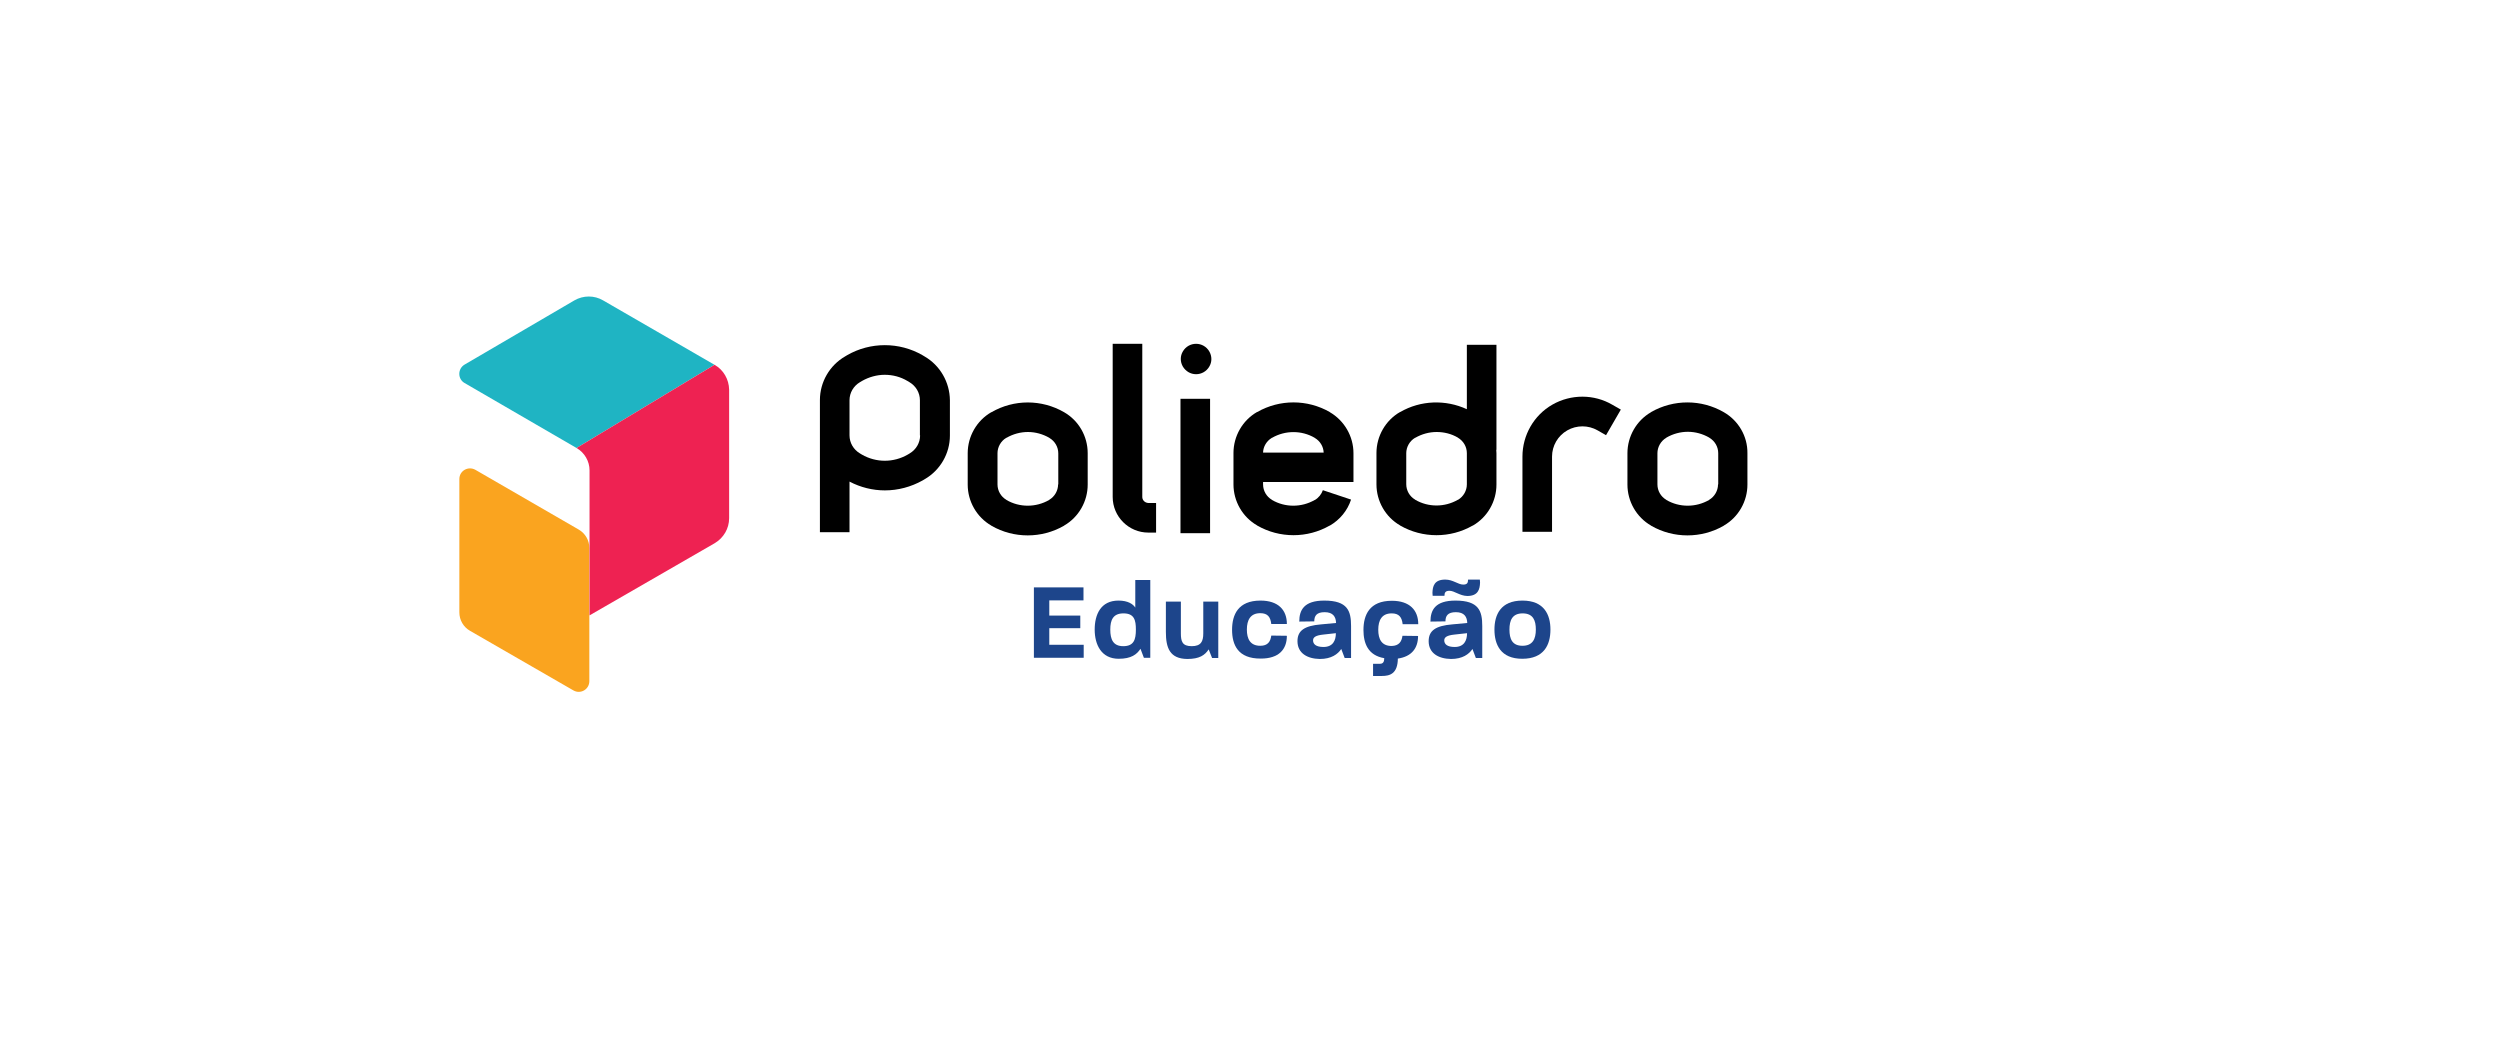 <?xml version="1.0" encoding="UTF-8"?> <svg xmlns="http://www.w3.org/2000/svg" width="430" height="180" viewBox="0 0 430 170" fill="none"><rect width="430" height="180" fill="white"></rect><path d="M177.796 96.03H186.36V98.266H180.478V100.88H185.81V103.047H180.478V105.902H186.395V108.137H177.83V96.03H177.796Z" fill="#1D458B"></path><path d="M188.286 103.287C188.286 100.708 189.318 98.3 192.38 98.3C194.031 98.3 194.891 98.919 195.269 99.504V94.757H197.849V108.137H196.748L196.163 106.59C195.544 107.553 194.581 108.309 192.414 108.309C189.422 108.309 188.286 105.867 188.286 103.287ZM195.372 103.287C195.372 101.671 195.097 100.501 193.24 100.501C191.451 100.501 190.969 101.636 190.969 103.287C190.969 104.973 191.451 106.142 193.205 106.142C195.028 106.142 195.372 105.007 195.372 103.287Z" fill="#1D458B"></path><path d="M200.532 103.7V98.472H203.111V103.941C203.111 105.317 203.352 106.142 204.969 106.142C206.585 106.142 206.964 105.317 206.964 103.941V98.472H209.544V108.172H208.477L207.892 106.693C207.239 107.69 206.31 108.344 204.212 108.344C201.185 108.309 200.532 106.417 200.532 103.7Z" fill="#1D458B"></path><path d="M211.917 103.322C211.917 100.742 212.949 98.3 216.801 98.3C219.863 98.3 221.342 99.917 221.342 102.324H218.659C218.521 101.12 218.039 100.467 216.767 100.467C215.081 100.467 214.462 101.636 214.462 103.287C214.462 104.904 215.047 106.074 216.767 106.074C218.039 106.074 218.521 105.386 218.659 104.319L221.342 104.354C221.342 106.727 219.931 108.275 216.87 108.275C212.914 108.309 211.917 105.902 211.917 103.322Z" fill="#1D458B"></path><path d="M223.165 105.282C223.165 103.459 224.368 102.634 227.223 102.393L229.803 102.152C229.769 101.086 229.287 100.295 227.842 100.295C226.467 100.295 226.054 100.914 226.054 101.877L223.474 101.912C223.474 99.917 224.3 98.3 227.774 98.3C231.798 98.3 232.383 100.089 232.383 102.668V108.172H231.282L230.697 106.624C230.113 107.518 228.978 108.344 227.017 108.344C224.85 108.309 223.165 107.346 223.165 105.282ZM229.769 103.907L227.602 104.147C226.26 104.285 225.847 104.629 225.847 105.145C225.847 105.798 226.363 106.28 227.636 106.28C229.253 106.28 229.769 105.179 229.769 103.907Z" fill="#1D458B"></path><path d="M241.223 104.354L243.906 104.388C243.906 106.486 242.805 107.931 240.432 108.275C240.397 110.889 239.056 111.267 237.68 111.267H236.166V109.169H237.37C237.886 109.169 238.093 108.825 238.093 108.206C235.272 107.724 234.515 105.626 234.515 103.356C234.515 100.776 235.547 98.334 239.4 98.334C242.461 98.334 243.94 99.951 243.94 102.359H241.257C241.12 101.155 240.638 100.501 239.365 100.501C237.68 100.501 237.061 101.671 237.061 103.322C237.061 104.938 237.645 106.108 239.365 106.108C240.604 106.073 241.085 105.386 241.223 104.354Z" fill="#1D458B"></path><path d="M245.729 105.282C245.729 103.459 246.933 102.634 249.788 102.393L252.367 102.152C252.333 101.086 251.851 100.295 250.407 100.295C249.031 100.295 248.618 100.914 248.618 101.877L246.038 101.912C246.038 99.916 246.864 98.3 250.338 98.3C254.362 98.3 254.947 100.089 254.947 102.668V108.172H253.846L253.262 106.624C252.677 107.518 251.542 108.344 249.581 108.344C247.414 108.309 245.729 107.346 245.729 105.282ZM249.306 96.615C248.618 96.615 248.446 96.924 248.446 97.474H246.417L246.382 96.958C246.417 95.823 246.692 94.688 248.584 94.688C249.925 94.688 250.785 95.548 251.679 95.548C252.367 95.548 252.505 95.239 252.505 94.688H254.534L254.569 95.204C254.534 96.374 254.225 97.509 252.367 97.509C251.06 97.474 250.166 96.615 249.306 96.615ZM252.333 103.907L250.166 104.147C248.824 104.285 248.412 104.629 248.412 105.145C248.412 105.798 248.928 106.28 250.2 106.28C251.817 106.28 252.333 105.179 252.333 103.907Z" fill="#1D458B"></path><path d="M257.045 103.287C257.045 100.742 258.112 98.3 261.861 98.3C265.576 98.3 266.676 100.708 266.676 103.287C266.676 105.902 265.576 108.309 261.826 108.309C258.112 108.309 257.045 105.867 257.045 103.287ZM264.165 103.287C264.165 101.74 263.718 100.501 261.895 100.501C260.107 100.501 259.625 101.705 259.625 103.287C259.625 104.904 260.107 106.074 261.861 106.074C263.615 106.074 264.165 104.904 264.165 103.287Z" fill="#1D458B"></path><path d="M183.024 65.899C179.171 63.663 174.39 63.663 170.538 65.899H170.503C167.993 67.343 166.445 70.061 166.445 72.95V78.35C166.445 81.239 167.993 83.957 170.503 85.401L170.538 85.436C172.464 86.537 174.597 87.087 176.764 87.087C178.931 87.087 181.063 86.537 182.989 85.436L183.024 85.401C185.535 83.957 187.083 81.239 187.083 78.35V72.95C187.083 70.026 185.535 67.343 183.024 65.899ZM181.992 78.316C181.992 79.382 181.407 80.414 180.478 80.964L180.444 80.999C178.174 82.306 175.353 82.306 173.118 80.999L173.083 80.964C172.154 80.414 171.57 79.416 171.57 78.316V72.95C171.57 71.884 172.154 70.852 173.083 70.301H173.118C174.253 69.648 175.525 69.304 176.798 69.304C178.071 69.304 179.343 69.648 180.478 70.301L180.513 70.336C181.442 70.886 182.026 71.884 182.026 72.984V78.316H181.992Z" fill="black"></path><path d="M228.737 65.898L228.702 65.864C224.85 63.663 220.103 63.663 216.251 65.864H216.216C213.705 67.309 212.158 70.026 212.158 72.915V78.316C212.158 81.205 213.705 83.922 216.216 85.367L216.251 85.401C218.177 86.502 220.31 87.052 222.477 87.052C224.644 87.052 226.776 86.502 228.702 85.401H228.737C230.457 84.404 231.764 82.822 232.383 80.93L227.533 79.313C227.292 80.001 226.811 80.62 226.157 80.999H226.123C223.852 82.306 221.032 82.306 218.796 80.999L218.762 80.964C217.833 80.414 217.248 79.416 217.248 78.316V77.903H232.796V72.95C232.796 70.026 231.213 67.343 228.737 65.898ZM217.248 72.812C217.283 71.78 217.867 70.852 218.762 70.301H218.796C221.066 68.994 223.887 68.994 226.123 70.301L226.157 70.336C227.051 70.852 227.636 71.815 227.67 72.847H217.248V72.812Z" fill="black"></path><path d="M296.498 65.898C292.646 63.663 287.865 63.663 284.012 65.864L283.978 65.898C281.467 67.343 279.919 70.06 279.919 72.95V78.35C279.919 81.239 281.467 83.957 283.978 85.401L284.012 85.436C285.938 86.536 288.071 87.087 290.238 87.087C292.405 87.087 294.538 86.536 296.464 85.436L296.498 85.401C299.009 83.957 300.557 81.239 300.557 78.35V72.95C300.591 70.026 299.009 67.343 296.498 65.898ZM295.501 78.316C295.501 79.382 294.916 80.414 293.987 80.964L293.953 80.999C291.683 82.306 288.862 82.306 286.626 80.999L286.592 80.964C285.663 80.414 285.078 79.416 285.078 78.316V72.95C285.078 71.883 285.663 70.852 286.592 70.301L286.626 70.267C287.761 69.613 289.034 69.269 290.307 69.269C291.579 69.269 292.852 69.613 293.987 70.267L294.022 70.301C294.95 70.852 295.535 71.849 295.535 72.95V78.316H295.501Z" fill="black"></path><path d="M159.015 56.302L158.671 56.095C154.681 53.791 149.694 53.791 145.704 56.095L145.36 56.302C142.677 57.85 141.026 60.739 141.026 63.8V64.075V69.888V86.536H146.116V77.834C148.008 78.832 150.106 79.347 152.204 79.347C154.44 79.347 156.676 78.763 158.705 77.628L159.049 77.421C161.732 75.874 163.383 72.984 163.383 69.923V63.835C163.349 60.739 161.698 57.85 159.015 56.302ZM158.258 69.888C158.258 71.161 157.57 72.331 156.47 72.984L156.126 73.191C153.684 74.601 150.691 74.601 148.249 73.191L147.905 72.984C146.804 72.331 146.116 71.161 146.116 69.888V64.11V63.835C146.116 62.562 146.804 61.392 147.905 60.739L148.249 60.533C149.453 59.845 150.829 59.466 152.17 59.466C153.546 59.466 154.887 59.81 156.091 60.533L156.435 60.739C157.536 61.392 158.224 62.562 158.224 63.835V69.888H158.258Z" fill="black"></path><path d="M267.02 64.591C263.821 66.414 261.861 69.854 261.861 73.534V86.468H266.951V73.534C266.951 71.677 267.949 69.957 269.566 69.028C271.182 68.1 273.177 68.1 274.794 69.028L276.239 69.854L278.784 65.451L277.339 64.626C274.175 62.768 270.219 62.768 267.02 64.591Z" fill="black"></path><path d="M196.473 80.483V54.135H191.382V80.483C191.382 83.853 194.134 86.605 197.505 86.605H198.846V81.514H197.505C196.92 81.48 196.473 81.033 196.473 80.483Z" fill="black"></path><path d="M208.133 63.594H203.043V86.708H208.133V63.594Z" fill="black"></path><path d="M252.299 65.383C248.652 63.697 244.353 63.835 240.844 65.864H240.81C238.299 67.309 236.751 70.026 236.751 72.915V78.316C236.751 81.205 238.299 83.922 240.81 85.367L240.844 85.401C242.771 86.502 244.903 87.052 247.07 87.052C249.237 87.052 251.37 86.502 253.296 85.401H253.33C255.841 83.957 257.389 81.239 257.389 78.35V72.95C257.389 72.743 257.355 72.537 257.355 72.365H257.389V54.307H252.299V65.383ZM252.299 78.316C252.299 79.382 251.714 80.414 250.785 80.964H250.751C248.48 82.271 245.66 82.271 243.424 80.964L243.39 80.93C242.461 80.379 241.876 79.382 241.876 78.281V72.95C241.876 71.883 242.461 70.852 243.39 70.301H243.424C244.559 69.648 245.832 69.304 247.105 69.304C248.377 69.304 249.65 69.613 250.751 70.267L250.785 70.301C251.714 70.852 252.299 71.849 252.299 72.95V78.316Z" fill="black"></path><path d="M205.726 54.135C204.797 54.135 203.937 54.616 203.455 55.442C202.974 56.233 202.974 57.231 203.455 58.056C203.937 58.847 204.762 59.363 205.726 59.363C206.654 59.363 207.514 58.882 207.996 58.056C208.477 57.265 208.477 56.267 207.996 55.442C207.514 54.616 206.654 54.135 205.726 54.135Z" fill="black"></path><path d="M99.165 72.055L122.899 57.746L103.74 46.671C102.226 45.776 100.334 45.776 98.787 46.671L79.903 57.712C78.699 58.434 78.699 60.189 79.903 60.877L99.165 72.055Z" fill="#1FB4C3"></path><path d="M81.76 75.805L99.543 86.089C100.678 86.743 101.366 87.947 101.366 89.254V112.162C101.366 113.572 99.853 114.466 98.615 113.744L80.832 103.494C79.697 102.84 79.009 101.636 79.009 100.329V77.387C79.009 75.977 80.522 75.117 81.76 75.805Z" fill="#FAA41F"></path><path d="M122.899 57.746L99.165 72.055C100.541 72.847 101.401 74.326 101.401 75.908V100.845L122.933 88.428C124.446 87.534 125.41 85.917 125.41 84.129V62.012C125.375 60.258 124.446 58.606 122.899 57.746Z" fill="#EE2252"></path></svg> 